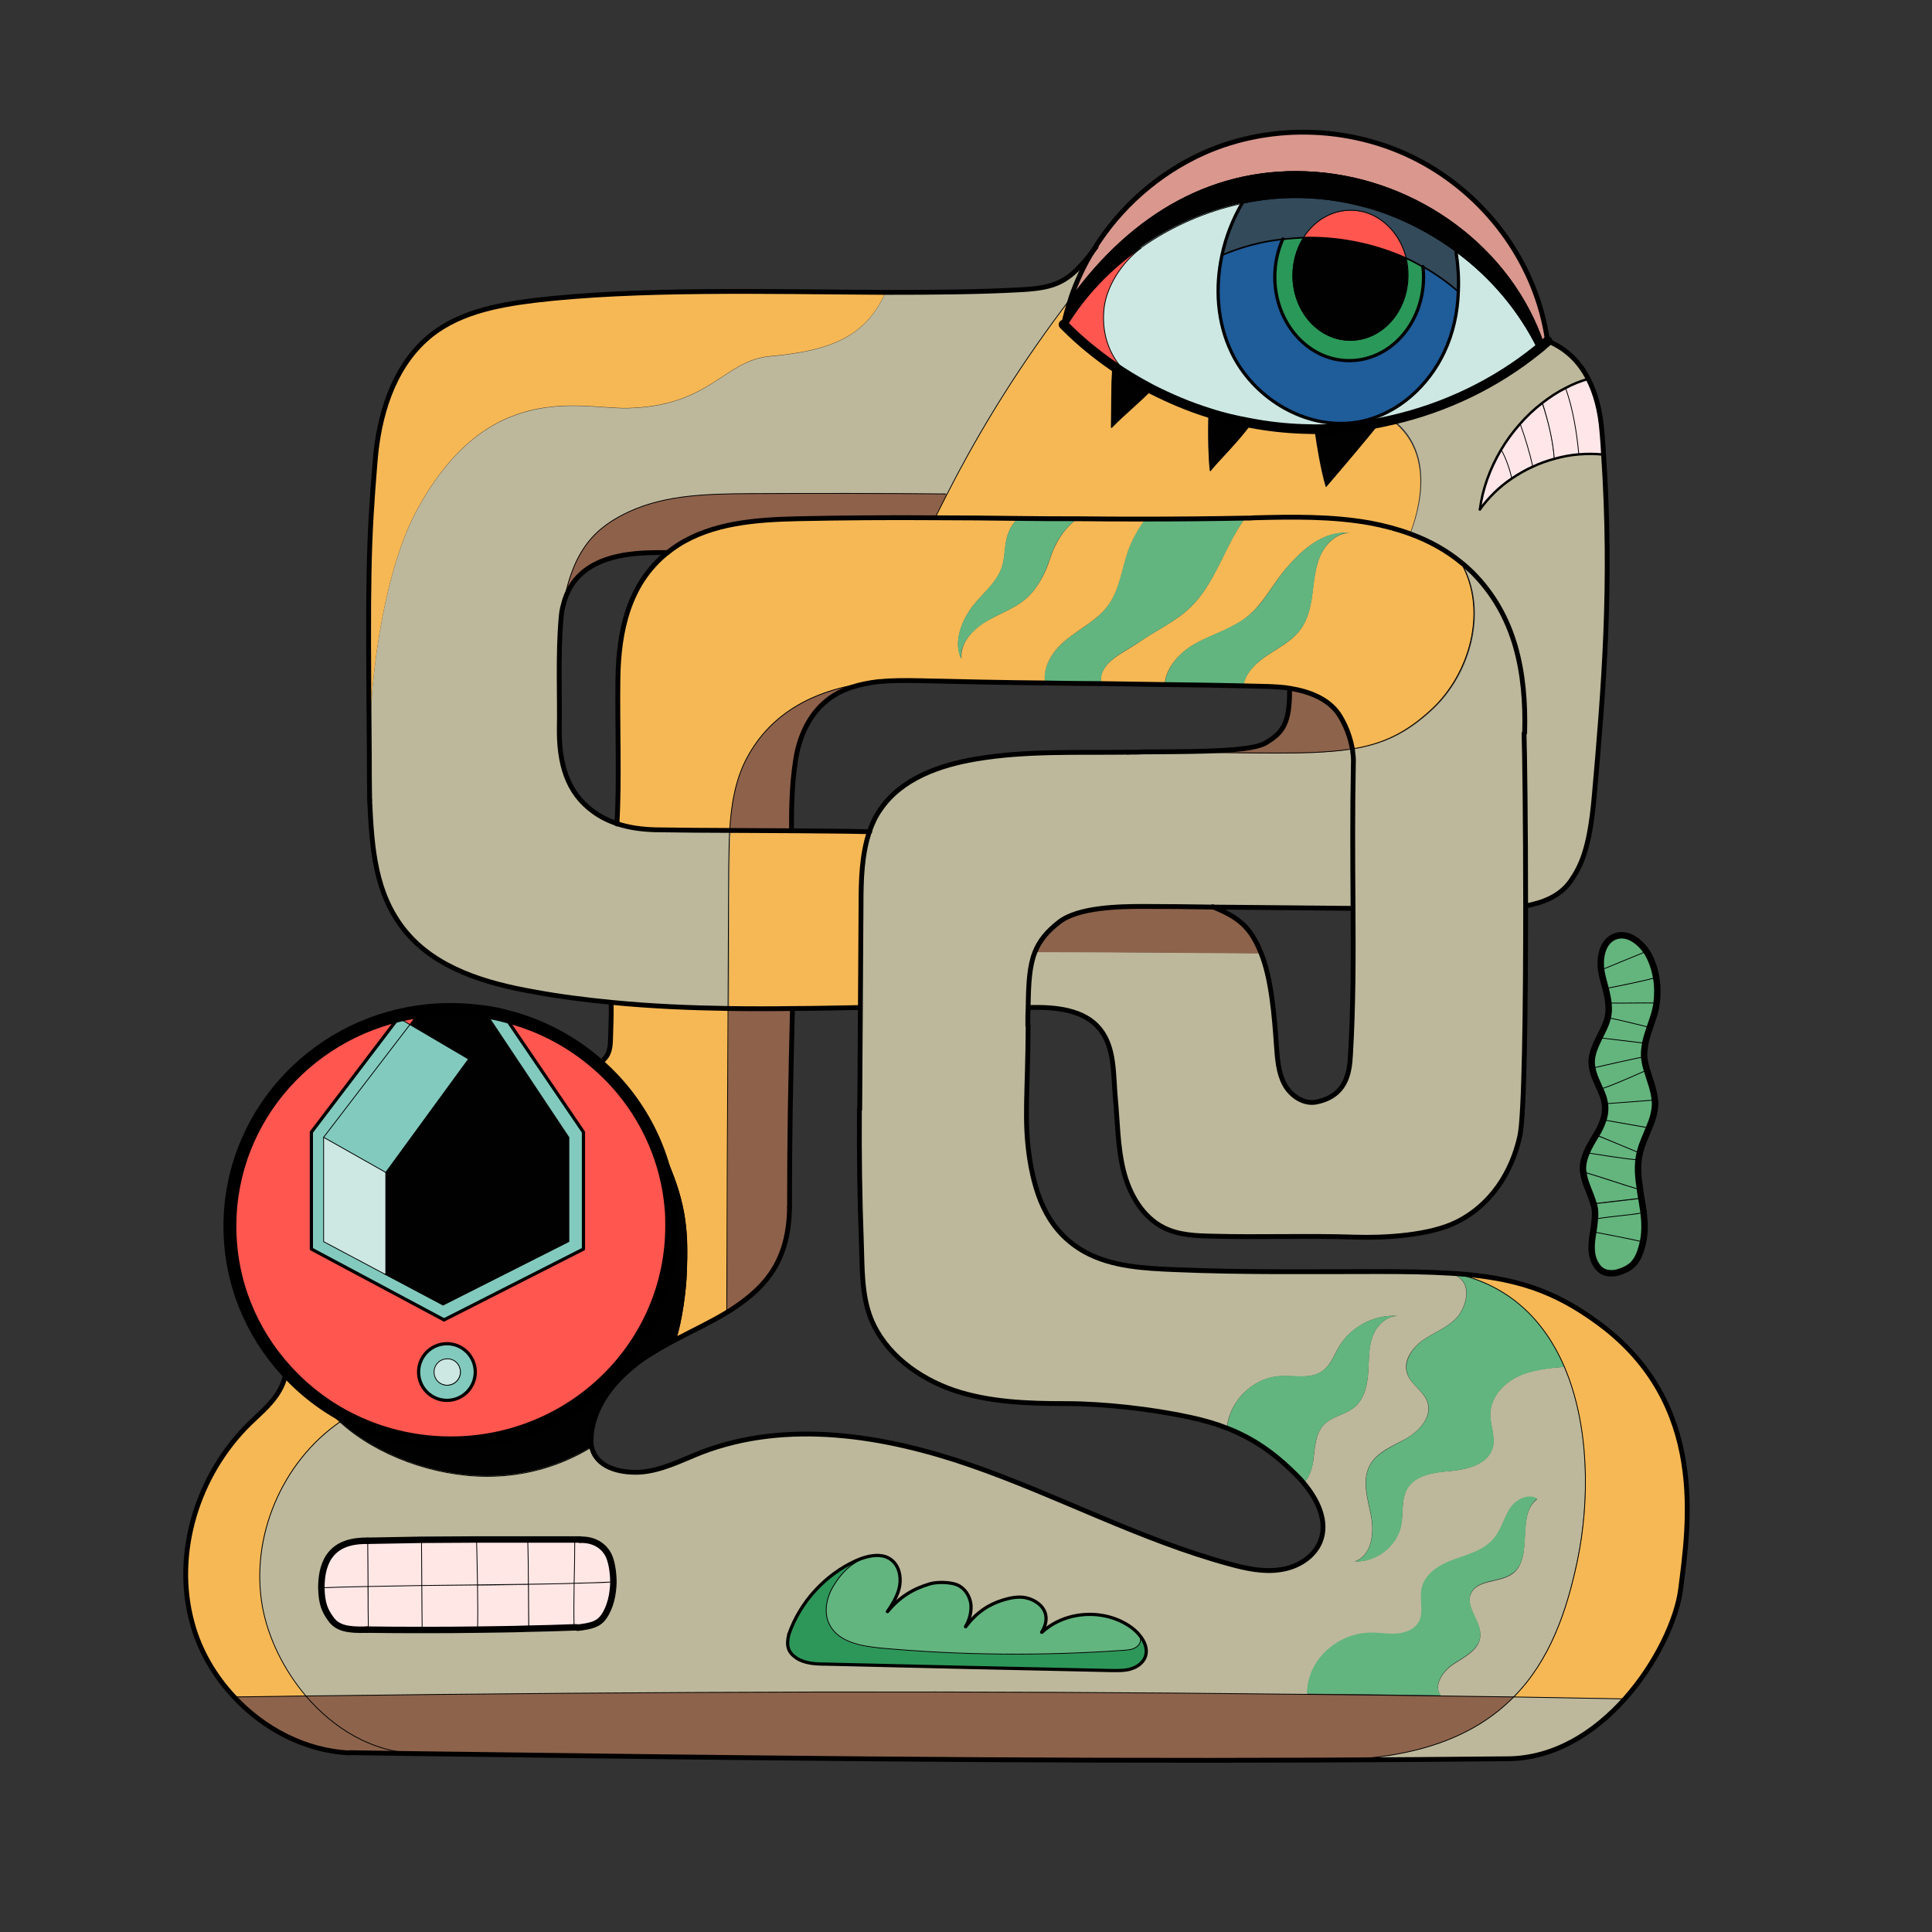 <?xml version="1.0" encoding="utf-8"?>
<!-- Generator: Adobe Illustrator 22.0.1, SVG Export Plug-In . SVG Version: 6.00 Build 0)  -->
<svg version="1.1" xmlns="http://www.w3.org/2000/svg" xmlns:xlink="http://www.w3.org/1999/xlink" x="0px" y="0px" viewBox="0 0 600 600" style="enable-background:new 0 0 600 600;" xml:space="preserve">

<rect x="0" y="0" width="600" height="600" fill="#333333" stroke="none"/>

<g id="Layer_5">
</g>
<g id="Layer_2">
	<g id="XMLID_1_">
		<g>
			<path d="M496.7,411.1c33.6,24.9,27.8,62.1,25.2,82.7c-1.1,9-7.3,22.7-17.3,33.8c-11.7-0.2-23.1-0.4-34.5-0.6
				c11.3-11.4,16.5-26.7,19.8-42.4c3.8-18.3,3.8-41.8-4.1-60.2c-6.1-14.1-16.8-25.2-33.9-28.9C470.5,396.8,482.7,400.8,496.7,411.1z
				" style="fill:#F6B855;"/>
			<path d="M514.5,303.6c0.5,2.6,0.5,5.3,0.2,7.9l-0.3,0c-4.7-0.1-10,0.1-14.6,0l0,0c-0.2-1.5-0.5-3-0.9-4.5
				c3.6-0.7,11.1-2.2,15.6-3.4L514.5,303.6z" style="fill:#63B57D;"/>
			<path d="M514.3,311.5l0.3,0c-0.1,0.8-0.2,1.5-0.4,2.3c-0.4,1.8-1.1,3.6-1.7,5.4l-0.2-0.1c0,0-9.8-2.5-12.9-3l-0.2,0
				c0.1-0.4,0.2-0.8,0.2-1.2c0.2-1.1,0.1-2.2,0-3.4l0,0C504.3,311.5,509.6,311.4,514.3,311.5z" style="fill:#63B57D;"/>
			<path d="M514.5,303.6l-0.2,0c-4.5,1.2-12,2.7-15.6,3.4c-0.4-1.6-0.9-3.2-1.2-4.8c-0.1-0.4-0.1-0.8-0.2-1.2l0.5-0.1
				c4.2-1.7,9.2-3.8,13.4-5.5l0.1-0.1c0.6,0.8,1,1.6,1.4,2.5C513.5,299.8,514.1,301.7,514.5,303.6z" style="fill:#63B57D;"/>
			<path d="M514.1,341.6c0.1,0.5,0.1,1.1,0.1,1.6c-0.1,2.5-0.8,4.8-1.8,7.1l-0.2-0.1l-14.2-2.5l-0.1,0
				c0.4-1.1,0.6-2.3,0.6-3.5c0-0.5,0-1-0.1-1.5l0.1,0L514.1,341.6L514.1,341.6z" style="fill:#63B57D;"/>
			<path d="M514.1,341.6L514.1,341.6l-15.7,1.2l-0.1,0c-0.2-1.6-0.8-3.1-1.5-4.6l0,0c1.5,0,14.6-5.9,14.6-5.9l0.1,0
				C512.5,335.4,513.8,338.4,514.1,341.6z" style="fill:#63B57D;"/>
			<path d="M512.4,319.1l0.2,0.1c-0.5,1.6-1.1,3.2-1.4,4.8l-0.2,0l-14.2-1.7l-0.1-0.1c1-2,2.1-4,2.6-6.2l0.2,0
				C502.6,316.6,512.4,319.1,512.4,319.1z" style="fill:#63B57D;"/>
			<path d="M512.4,350.4c-1,2.6-2.3,5.1-2.9,7.8c-4.4-1.8-9.3-3.9-13.7-5.7l-0.1-0.1c0.9-1.5,1.7-3.1,2.2-4.7l0.1,0
				l14.2,2.5L512.4,350.4z" style="fill:#63B57D;"/>
			<path d="M511.6,332.3l-0.1,0c0,0-13.2,5.8-14.6,5.9l0,0c-0.9-2.1-2-4.2-2.4-6.5l0.2,0c0,0,14.7-3.4,16.2-3.5
				C511,329.6,511.2,330.9,511.6,332.3z" style="fill:#63B57D;"/>
			<path d="M511.4,295.5l-0.1,0.1c-4.2,1.7-9.2,3.8-13.4,5.5l-0.5,0.1c-0.4-4,0.6-8.5,4.2-10
				C505.2,289.6,509,292.1,511.4,295.5z" style="fill:#63B57D;"/>
			<path d="M511,324l0.2,0c-0.2,1.2-0.4,2.3-0.4,3.5c0,0.2,0,0.5,0,0.7c-1.5,0.1-16.2,3.5-16.2,3.5l-0.2,0
				c-0.1-0.6-0.2-1.2-0.2-1.8c0-2.7,1.2-5.2,2.4-7.7l0.1,0.1L511,324z" style="fill:#63B57D;"/>
			<path d="M510.5,376.6c0.4,3.1,0.5,6.2-0.1,9.2l-0.1,0c-3.4-0.9-15.2-3.1-15.2-3.1l-0.3-0.1c0.2-1.3,0.4-2.6,0.5-4
				l0.1,0C500.3,377.7,505.4,377.5,510.5,376.6L510.5,376.6z" style="fill:#63B57D;"/>
			<path d="M510.5,376.6L510.5,376.6c-5.1,0.9-10.1,1.2-15.1,2.1l-0.1,0c0.1-1,0.1-2,0-3c-0.1-0.6-0.2-1.2-0.4-1.7
				l0.1,0c4.2-0.5,10.5-1.2,14.7-1.7l0.2,0c0,0.2,0.1,0.4,0.1,0.6C510.1,374,510.3,375.3,510.5,376.6z" style="fill:#63B57D;"/>
			<path d="M510.2,385.7l0.1,0c-0.1,0.5-0.2,0.9-0.3,1.3c-1.3,4.7-3.2,6.9-8.2,8.2c-3.8,0.6-5.5-1-6.7-3.4
				c-1.2-2.5-1-5.4-0.6-8.1c0.1-0.4,0.1-0.8,0.2-1.2l0.3,0.1C495,382.6,506.8,384.8,510.2,385.7z" style="fill:#63B57D;"/>
			<path d="M509.8,372.1l-0.2,0c-4.2,0.5-10.5,1.2-14.7,1.7l-0.1,0c-0.9-3.3-2.8-6.5-3.2-9.9l0.1,0
				c6,1.7,11.7,3.8,17.6,5.5C509.5,370.3,509.7,371.2,509.8,372.1z" style="fill:#63B57D;"/>
			<path d="M509.4,358.2c-0.2,0.7-0.3,1.4-0.4,2.1l-0.2,0c-2.4-0.1-13.6-1.8-16.2-2.2l0,0c0.8-1.9,1.9-3.7,3-5.5
				l0.1,0.1C500.1,354.3,505.1,356.4,509.4,358.2z" style="fill:#63B57D;"/>
			<path d="M508.9,360.2l0.2,0c-0.4,3-0.1,6.1,0.4,9.2c-6-1.7-11.7-3.8-17.6-5.5l-0.1,0c-0.1-0.4-0.1-0.9-0.1-1.3
				c0-1.6,0.5-3.2,1.1-4.7l0,0C495.3,358.4,506.5,360.2,508.9,360.2z" style="fill:#63B57D;"/>
			<path d="M477.5,108.6c0.7-0.5,1.4-1.1,2-1.7c0.4-0.3,0.8-0.6,1.1-1c5.5,2.3,9.7,6.2,12.5,11.7
				c-2.4,0.7-4.8,1.6-7.1,2.8c-2.5,1.3-5,2.9-7.3,4.7c-2.5,1.9-4.8,4.1-6.9,6.5c-2.2,2.5-4.2,5.3-5.9,8.1
				c-3.4,5.7-5.7,12.1-6.5,18.4c2.7-3.7,6-7,9.9-9.6c2.1-1.4,4.3-2.7,6.6-3.7c2.1-1,4.4-1.8,6.6-2.4c2.5-0.7,5.1-1.2,7.7-1.4
				c2.6-0.2,5.2-0.2,7.7,0.1c2.7,40.1,0.1,72.1-2.9,106.1c-1.4,16-4,21.5-7.3,26.3c-3.4,4.9-9,6.8-13.8,7.7H474
				c0-25.1-0.3-48.4-0.5-53.6c0.5-19-2.9-36.5-16.3-49.9c-1.1-1.1-2.2-2.1-3.4-3c-4.7-3.8-10.1-6.7-15.8-8.9l0.1-0.2
				c4.8-12.8,5.4-26.9-5.4-35.2l0-0.1C448.9,126.6,464.5,119.2,477.5,108.6z" style="fill:#BDB89B;"/>
			<path d="M497.5,134.1c0.2,2.4,0.4,4.8,0.5,7.1c-2.5-0.3-5.1-0.3-7.7-0.1l0-0.2c-0.6-6.5-1.8-14-4-20.2l-0.1-0.3
				c2.3-1.2,4.6-2.2,7.1-2.8C495.5,122,497,127.5,497.5,134.1z" style="fill:#FFE6E8;"/>
			<path d="M490.4,140.9l0,0.2c-2.6,0.2-5.1,0.7-7.7,1.4l0-0.1c-0.5-6.1-1.9-11.6-3.6-17l-0.1-0.2
				c2.3-1.8,4.7-3.4,7.3-4.7l0.1,0.3C488.5,126.9,489.8,134.4,490.4,140.9z" style="fill:#FFE6E8;"/>
			<path d="M99.8,493.1c0.1,4.8,1,7.1,3.1,9.9c2,2.6,5,3.3,11,3.1c0.1,0,0.3,0,0.4,0c5.8,0.1,11.3,0.1,16.7,0.1
				c5.8,0,11.6,0,17.2-0.1c5.3-0.1,10.6-0.1,15.9-0.3c4.6-0.1,9.2-0.2,14-0.4c0.4,0,0.7,0,1.1,0c4.1-0.5,6.4-1,8.1-3.4
				c2.1-3,2.9-7,3-10.6c0-3.7-0.7-7-1.6-8.7c-2.8-5.2-8.7-4.6-8.7-4.6c-0.6,0-1.1,0-1.7,0c-4.6,0-9.5,0-14.5,0c-5.1,0-10.5,0-15.9,0
				c-5.6,0-11.3,0-17.2,0.1c-5.5,0-11.1,0.1-16.6,0.3c-7.3-0.1-10.4,2.5-12.2,5.2C100.3,486.5,99.8,489.9,99.8,493.1
				C99.8,493.1,99.8,493.1,99.8,493.1z M270.1,258.3c0.8-2.4,1.9-4.8,3.4-6.9c6.5-9.6,18.4-13.8,29.8-15.7
				c15.5-2.6,31.4-1.9,47.1-2.1c1.7,0,3.4,0,5.1-0.1c0.7,0,1.4,0,2.1,0c17.7,0,37.1,0.7,50,0.2c4.5-0.2,8.5-0.5,12.2-1.1
				c0.2,1.6,0.4,3.1,0.3,4.6c-0.3,15.2-0.2,30.1-0.1,44.8h-0.3c-14-0.1-28.3-0.3-43.2-0.4c-6.9-0.1-14-0.1-21.3-0.2
				c-7.6,0-20.3,0.1-26.3,4.8c-3.9,3-6.2,5.9-7.6,9.4c-1.7,4.3-2,9.6-2.1,17.2c0,1.7,0,3.6-0.1,5.6c0,21.3-1.4,29.3,0.5,41.6
				c1.9,12.3,6.2,22.6,17.1,28.7c8.4,4.7,18.4,5.2,28,5.5c21,0.9,42,0.6,63.1,0.6c8.4,0,15.6,0.1,22.1,0.5l0,0.1
				c8.6,1.9,5.2,11.1,2.3,14c-2.9,3-6.9,4.4-10.3,6.8c-3.4,2.4-6.3,6.5-4.9,10.4c1.2,3.5,5.2,5.4,6.3,8.9c1.5,4.5-2.6,9-6.7,11.3
				c-4.1,2.3-9.1,4.1-11.3,8.4c-2.5,4.8-0.5,10.5,0.5,15.8c1,5.3,0.1,12.2-5.1,13.9c6.6,0.3,13.1-4.7,14.4-11.2
				c0.8-3.8,0-8.1,1.9-11.4c2.6-4.4,8.6-5.1,13.8-5.5c5.1-0.5,11.2-2.1,12.7-7.1c1-3.5-0.8-7.1-0.7-10.7c0.1-4.9,3.9-9.2,8.3-11.4
				c4.4-2.2,9.4-2.7,14.4-3.1l0.2-0.1c8,18.4,7.9,41.9,4.1,60.2c-3.3,15.7-8.5,31-19.8,42.4c-7.6-0.1-15.1-0.2-22.5-0.3v0
				c-2.5-3.2,0.6-7.7,4-9.9c3.4-2.2,7.7-4.3,8.2-8.3c0.6-4.7-4.8-9.2-2.9-13.5c1.9-4.5,8.9-3.3,12.9-6.2c6.8-5,0.9-18.1,7.7-23.2
				c-2.8-1.9-6.8,0.3-8.6,3.2c-1.8,2.9-2.6,6.4-4.7,9c-3,3.7-7.9,5-12.3,6.6c-4.4,1.6-9.2,4.4-10.2,9c-0.7,3.5,0.9,7.4-0.9,10.5
				c-1.3,2.3-4.1,3.4-6.8,3.6c-2.7,0.2-5.3-0.3-8-0.3c-10.5,0-19.9,8.5-19.9,19v0.1c-105-1.2-199.6-0.9-311,0.5
				c-6.9-8-11.8-17.9-13.5-27.7c-3.9-21.6,6.1-45.1,24.2-57.5c11.3,10.3,29.2,16.8,45.6,16.8c11.9,0,23-3.3,32.4-9.1l0.1,0
				c1.3,6.3,8.3,8.3,14.9,8c6.7-0.4,12.8-3.6,19.1-6.1c26.7-10.3,56.9-5.4,84,4c27,9.4,52.5,23.1,80.1,30.6
				c5.1,1.4,10.5,2.6,15.7,1.8c5.3-0.7,10.5-3.8,12.5-8.7c2.5-6.2-0.7-13-5.2-18.3l0,0c1.6-1.7,2.5-4.2,2.9-6.6
				c0.6-4,0.5-8.4,3.2-11.4c2.6-2.8,6.9-3.2,9.8-5.7c2.9-2.5,3.8-6.6,4.1-10.5s0-7.8,1.4-11.4c1.2-3.4,4.4-6.4,7.9-6.3
				c0.2,0,0.5,0,0.7,0.1c-0.2,0-0.5-0.1-0.7-0.1c-7.2-0.6-14.5,3.2-18.3,9.4c-1.6,2.7-2.7,5.9-5.2,7.7c-3.7,2.6-8.7,1.3-13.3,1.6
				c-8.4,0.5-15.8,7.9-16.4,16.3c-3.6-1.4-7.4-2.5-11.7-3.4c-11.5-2.5-26.6-4.2-38.3-4.2c-11.7,0-23.6-0.4-34.7-4.1
				c-11.1-3.8-21.4-11.4-25.8-22.2c-3-7.5-2.7-15.9-3-24c-0.5-13.3-0.7-26.9-0.6-41.1c0.1-10.5,0.1-21,0.2-31.5
				c0.1-10.7,0.1-21.3,0.2-32C267.5,273.4,267.6,265.4,270.1,258.3z M355.7,514.5c0.8-2.4-0.2-4.8-1.9-6.8c-0.5-0.7-1.2-1.2-1.8-1.8
				c-8.1-6.4-20.8-6-28.4,1c1.4-2.1,1.9-4.6,0.8-6.7c-1.1-2.2-3.4-3.6-5.7-4s-4.8,0-7.1,0.7c-4.5,1.4-8.3,3.8-11.6,8.3
				c1.2-2.2,1.9-4.7,1.6-7.1c-0.3-2.5-1.9-4.8-4.2-5.8c-2.2-0.9-6.3-1.1-8.6-0.3c-5.3,1.6-9.2,4-13.1,8.6c1.5-2.5,3.1-5,3.7-7.9
				c0.5-2.9-0.1-6.2-2.5-8c-2.2-1.8-5.3-1.7-8.1-0.9c-1,0.3-2,0.7-3,1.1c-9.6,4.4-17.3,12.8-20.8,22.8c-0.9,3.6-0.3,5.6,2.3,7.4
				c2.6,1.7,5.9,1.9,9,1.9c29.6,0.7,59.2,1.4,88.8,2c2.1,0,4.2,0.1,6.1-0.5C353.1,517.8,355,516.5,355.7,514.5z" style="fill:#BDB89B;"/>
			<path d="M485.8,424.4l-0.2,0.1c-4.9,0.5-9.9,1-14.4,3.1c-4.4,2.2-8.2,6.4-8.3,11.4c-0.1,3.6,1.7,7.3,0.7,10.7
				c-1.4,4.9-7.5,6.6-12.7,7.1c-5.1,0.5-11.1,1.1-13.8,5.5c-2,3.3-1.2,7.6-1.9,11.4c-1.3,6.5-7.8,11.6-14.4,11.2
				c5.1-1.6,6.1-8.6,5.1-13.9c-1-5.3-3-11.1-0.5-15.8c2.2-4.2,7.2-6,11.3-8.4c4.1-2.4,8.2-6.8,6.7-11.3c-1.1-3.5-5.2-5.4-6.3-8.9
				c-1.3-3.9,1.6-8.1,4.9-10.4c3.4-2.4,7.4-3.8,10.3-6.8c2.9-2.9,6.3-12.2-2.3-14l0-0.1c0.6,0,1.2,0.1,1.8,0.1
				C469,399.1,479.7,410.3,485.8,424.4z" style="fill:#62B57F;"/>
			<path d="M482.6,142.4l0,0.1c-2.3,0.6-4.5,1.4-6.6,2.4l-0.1-0.1c-0.9-4.1-2.4-9-3.8-12.9l-0.2-0.1
				c2.1-2.4,4.4-4.6,6.9-6.5l0.1,0.2C480.8,130.8,482.1,136.3,482.6,142.4z" style="fill:#FFE6E8;"/>
			<path d="M339.6,77.6c8.1-13.2,20.2-23.8,34.2-30.1c21.5-9.6,47.5-8.4,68.1,3c20.6,11.4,35.4,32,38.7,55.4
				c-0.4,0.3-0.8,0.7-1.1,1c-10.1-30.1-39.2-51.1-70.8-53.5c-31.6-2.4-57.3,13.1-76.1,39C334.4,87.2,336.8,82.2,339.6,77.6z" style="fill:#D9978D;"/>
			<path d="M332.6,92.5C332.6,92.5,332.6,92.4,332.6,92.5c18.8-26,44.6-41.5,76.1-39.1c31.6,2.4,60.7,23.4,70.8,53.5
				c-0.7,0.6-1.4,1.2-2,1.7c-5.8-12-14.6-22.3-25.3-30.2c-8.4-6.3-17.9-11-28-13.8c-5.8-1.6-11.7-2.6-17.7-2.9
				c-7-0.4-14,0.3-20.9,1.7c-11.2,2.4-21.9,7.1-31.3,13.7c-9.3,6.5-17.3,14.8-23.3,24.5l-0.1,0.1c-0.2-0.2-0.5-0.5-0.7-0.7
				C330.9,98,331.7,95.2,332.6,92.5z" style="fill:#010101;"/>
			<path d="M476,144.8l0.1,0.1c-2.3,1.1-4.5,2.3-6.6,3.7c-0.6-2.8-1.8-6.2-3.1-8.6l-0.2-0.1c1.7-2.9,3.7-5.6,5.9-8.1
				l0.2,0.1C473.6,135.8,475.1,140.7,476,144.8z" style="fill:#FFE6E8;"/>
			<path d="M468.8,468.6c1.8-2.9,5.8-5,8.6-3.2c-6.7,5.1-0.8,18.2-7.7,23.2c-4,2.9-10.9,1.7-12.9,6.2
				c-1.8,4.4,3.5,8.8,2.9,13.5c-0.5,4-4.8,6.1-8.2,8.3c-3.4,2.2-6.6,6.8-4,9.9v0c-14.1-0.2-27.9-0.4-41.6-0.5V526
				c0-10.5,9.4-18.9,19.9-19c2.7,0,5.3,0.5,8,0.3c2.7-0.2,5.5-1.3,6.8-3.6c1.7-3.1,0.1-7.1,0.9-10.5c1-4.6,5.7-7.4,10.2-9
				c4.5-1.6,9.4-2.9,12.3-6.6C466.2,475,467,471.5,468.8,468.6z" style="fill:#62B57F;"/>
			<path d="M470.1,527c11.3,0.2,22.8,0.4,34.5,0.6c-9.2,10.4-21.7,18.5-36.4,18.6c-19.2,0.2-38.1,0.3-56.8,0.4v0
				C440.4,546.6,458.5,538.8,470.1,527z" style="fill:#BDB89B;"/>
			<path d="M474,281.3c0,31.1-0.4,65-1.8,71.4c-2.6,11.4-9.1,21.6-19.6,26.7c-8.5,4.1-22.3,5-31.7,4.7
				c-14.7-0.4-29.4,0.2-44.1-0.3c-5.2-0.1-10.5-0.3-15.1-2.6c-6.7-3.3-10.8-10.5-12.6-17.8c-1.8-7.3-1.7-14.9-2.5-22.3
				s-0.2-15.9-4.9-21.7c-4.8-5.8-13.5-6.9-22-6.6h-0.2c0.1-7.6,0.4-12.9,2.1-17.2c22,0,51.7,0.3,70.1,0.4c3.4,8.1,4.2,20.1,4.8,28.8
				c0.3,4.1,0.5,8.4,2.5,12c1.9,3.6,6,6.3,10.1,5.5c8.8-2,10.1-8.7,10.4-14.5c0.8-15.3,0.8-30.5,0.8-45.7
				c-0.1-14.7-0.3-29.6,0.1-44.8c0-1.5-0.1-3.1-0.3-4.6c9.4-1.5,16.8-4.8,25-12.5c11.5-10.8,17.4-30.4,8.9-45.4l0.1-0.1
				c1.2,0.9,2.3,2,3.4,3c13.4,13.4,16.8,30.9,16.3,49.9C473.7,232.9,474,256.2,474,281.3z" style="fill:#BDB89B;"/>
			<path d="M466.4,140c1.3,2.4,2.5,5.8,3.1,8.6c-3.8,2.6-7.2,5.9-9.9,9.6c0.8-6.3,3.1-12.6,6.5-18.4L466.4,140z" style="fill:#FFE6E8;"/>
			<path d="M453.7,174.8c8.5,14.9,2.6,34.6-8.9,45.4c-8.2,7.7-15.7,11-25,12.5c-0.6-3.8-2-7.5-4.1-10.6
				c-3.2-4.9-9.1-7.2-15.1-8.2c-2.2-0.3-4.4-0.5-6.5-0.6c-2.7-0.1-5.3-0.1-8-0.2V213c0.5-3.5,3.3-6.5,6.2-8.6c4-2.9,8.8-5,11.7-9.1
				c2.3-3.2,3.1-7.3,3.6-11.3c0.5-4,0.9-8,2.5-11.6c1.7-3.6,5-6.8,9-6.9c-8.4-0.6-14.6,5.2-19.5,10.8c-4.2,4.8-7.1,10.9-12,15
				c-4.9,4.1-11.4,5.7-16.9,8.9c-4.6,2.7-8.8,7.4-9,12.5v0.1c-6.6-0.1-13.2-0.2-19.8-0.3v-0.2c-0.8-6.6,6.9-9.4,11.6-12.7
				c5.4-3.8,11.6-6.5,16.3-11.1c5.5-5.4,8.5-12.7,12-19.5c1.4-2.8,3-5.5,4.8-8c0.9,0,1.9,0,2.8-0.1c11.9-0.3,24-0.5,35.8,1.6
				c4.3,0.8,8.5,1.9,12.6,3.4C443.6,168,449.1,170.9,453.7,174.8L453.7,174.8z" style="fill:#F6B855;"/>
			<path d="M452.2,78.3c0.6,4,0.9,8.2,0.7,12.2h-0.1c-3.4-3-7.1-5.6-11-7.8v0c-1.7-1-3.4-1.8-5.2-2.7
				c-1.7-6.9-6.6-12.4-12.8-14.2l0.4-1.5C434.3,67.3,443.8,72.1,452.2,78.3z" style="fill:#334A5A;"/>
			<path d="M428.5,131.2c-3.1,0.6-6.3,1.1-9.4,1.4l-0.1-1.1c1.4-0.1,2.8-0.3,4.2-0.6c11.2-2.5,20.5-11,25.4-21.4
				c2.8-5.9,4.2-12.4,4.4-18.9c0.2-4.1-0.1-8.2-0.7-12.2c10.7,7.9,19.5,18.3,25.3,30.2c-13.1,10.6-28.6,18.1-45,21.8
				C431.2,130.7,429.8,131,428.5,131.2z" style="fill:#CDE8E3;"/>
			<path d="M452.9,90.6L452.9,90.6c-0.2,6.5-1.6,13-4.4,18.9c-4.9,10.4-14.2,18.9-25.4,21.4c-1.4,0.3-2.8,0.5-4.2,0.6
				c-14.8,1.2-29.9-8.3-36.4-21.9c-4.5-9.4-5.2-20.1-3-30.3c6-2.6,12.4-4.2,18.9-5c-1.6,3.5-2.5,7.5-2.5,11.8
				c0,14.3,10.3,26,23.1,26c12.8,0,23.1-11.6,23.1-26c0-1.1-0.1-2.2-0.2-3.2C445.8,85,449.5,87.6,452.9,90.6z" style="fill:#1E5C9A;"/>
			<path d="M411.4,546.6L411.4,546.6c-95.3,0.4-185.2-0.7-282.7-2v-0.1c-12.9-0.4-24.9-7.6-33.7-17.8
				c111.4-1.4,206-1.7,311-0.5c13.7,0.1,27.5,0.3,41.6,0.5c7.4,0.1,14.9,0.2,22.5,0.3C458.5,538.8,440.4,546.6,411.4,546.6z" style="fill:#8D634B;"/>
			<path d="M441.9,82.8c0.1,1.1,0.2,2.1,0.2,3.2c0,14.3-10.3,26-23.1,26c-12.8,0-23.1-11.6-23.1-26
				c0-4.2,0.9-8.3,2.5-11.8c2.1-0.2,4.3-0.4,6.4-0.5c-2.1,3.3-3.3,7.4-3.3,11.7c0,11.2,8,20.2,17.9,20.2c9.9,0,17.9-9,17.9-20.2
				c0-1.9-0.2-3.7-0.6-5.4C438.4,81,440.2,81.8,441.9,82.8L441.9,82.8z" style="fill:#2A9859;"/>
			<path d="M334.6,161.1c-6.2,0-12.4-0.1-18.6-0.1c-8.6-0.1-17.1-0.1-25.7-0.2c1.2-2.5,2.4-4.9,3.7-7.3
				c11.2-21.8,23.4-41.2,38.5-61c-0.9,2.7-1.7,5.5-2.3,8.3c0.2,0.2,0.5,0.5,0.7,0.7c4.5,4.5,9.4,8.5,14.6,12.1l-0.1,0.1
				c-0.4,7-0.3,11.8-0.4,19.1c4.1-4.2,8.4-7.6,12.5-11.8l0.1-0.1c5.7,2.9,11.6,5.4,17.7,7.3l0,0.1c-0.3,7,0,14.8,0.4,18
				c2.3-3,8.5-8.9,12.6-14.6l0-0.2c5.3,1,10.6,1.6,16,1.8c1.3,0,2.6,0.1,3.9,0.1v0.1c0.8,5.5,1.9,12.3,3.5,17.8
				c6.1-7.1,11.8-13.9,16.6-19.8c1.4-0.3,2.7-0.6,4.1-0.9l0,0.1c10.8,8.3,10.2,22.4,5.4,35.2l-0.1,0.2c-4.1-1.5-8.3-2.6-12.6-3.4
				c-11.8-2.1-23.8-1.9-35.8-1.6c-0.9,0-1.9,0-2.8,0.1c-10.3,0.2-20.6,0.3-31,0.3C348.7,161.2,341.7,161.2,334.6,161.1z" style="fill:#F6B855;"/>
			<path d="M436.6,80.2c0.4,1.7,0.6,3.5,0.6,5.4c0,11.2-8,20.2-17.9,20.2c-9.9,0-17.9-9-17.9-20.2
				c0-4.4,1.2-8.4,3.3-11.7C415.7,73.5,426.7,75.7,436.6,80.2z" style="fill:#010101;"/>
			<path d="M434.2,408.7c-3.5-0.1-6.7,2.9-7.9,6.3c-1.3,3.6-1.1,7.6-1.4,11.4s-1.2,8-4.1,10.5c-2.9,2.5-7.2,2.9-9.8,5.7
				c-2.7,2.9-2.7,7.4-3.2,11.4c-0.3,2.3-1.3,4.9-2.9,6.6l0,0c-0.7-0.9-1.5-1.7-2.3-2.5c-6.9-6.9-13.5-11.4-21.5-14.5
				c0.6-8.4,8-15.8,16.4-16.3c4.5-0.3,9.6,1.1,13.3-1.6c2.5-1.8,3.6-5,5.2-7.7C419.6,411.9,427,408.1,434.2,408.7z" style="fill:#62B57F;"/>
			<path d="M423.8,66c6.2,1.8,11.1,7.2,12.8,14.2c-9.9-4.5-20.9-6.7-31.8-6.3c3.2-5.1,8.5-8.5,14.6-8.5
				C420.9,65.3,422.4,65.6,423.8,66z" style="fill:#FF564F;"/>
			<path d="M398.4,74.3c-6.5,0.8-12.9,2.4-18.9,5c1.2-5.6,3.3-11,6.2-16c6.8-1.5,13.9-2.1,20.9-1.7
				c6,0.3,12,1.3,17.7,2.9l-0.4,1.5c-1.4-0.4-2.9-0.6-4.5-0.6c-6,0-11.3,3.3-14.6,8.5C402.6,73.8,400.5,74,398.4,74.3z" style="fill:#334A5A;"/>
			<path d="M428.5,131.2c-4.8,5.9-10.5,12.7-16.6,19.8c-1.6-5.5-2.8-12.3-3.5-17.8v-0.1c3.6,0,7.1-0.2,10.7-0.6
				C422.2,132.3,425.3,131.8,428.5,131.2z" style="fill:#010101;"/>
			<path d="M379.5,79.3c-2.2,10.2-1.5,21,3,30.3c6.5,13.6,21.6,23.1,36.4,21.9l0.1,1.1c-3.5,0.4-7.1,0.6-10.7,0.6
				c-1.3,0-2.6,0-3.9-0.1c-5.4-0.2-10.7-0.8-16-1.8c-4.4-0.8-8.7-1.9-13-3.2c-6.1-1.9-12-4.3-17.7-7.3c-2.4-1.2-4.6-2.5-6.9-3.9
				l0-0.1c-6.4-5.5-8.8-12.9-8.2-20.3c0.6-7.4,5.7-15.1,11.6-19.6l0-0.1c9.4-6.6,20.1-11.3,31.3-13.7
				C382.8,68.2,380.7,73.7,379.5,79.3z" style="fill:#CDE8E3;"/>
			<path d="M399.7,176.2c4.9-5.6,11.1-11.4,19.5-10.8c-4,0.1-7.4,3.3-9,6.9c-1.7,3.6-2,7.7-2.5,11.6
				c-0.5,3.9-1.3,8-3.6,11.3c-2.9,4.1-7.7,6.2-11.7,9.1c-3,2.2-5.7,5.2-6.2,8.6v0.2c-8.2-0.2-16.3-0.3-24.4-0.4v-0.1
				c0.2-5.1,4.4-9.8,9-12.5c5.5-3.2,12-4.9,16.9-8.9C392.7,187.1,395.5,181,399.7,176.2z" style="fill:#62B57F;"/>
			<path d="M415.7,222.1c2,3.1,3.4,6.8,4.1,10.6c-3.7,0.6-7.7,0.9-12.2,1.1c-12.9,0.5-32.3-0.2-50-0.2
				c16.7-0.1,31.3-0.2,35.6-2.8c5.2-3.1,7.5-5.9,7.4-16.8l0-0.1C406.6,214.9,412.5,217.2,415.7,222.1z" style="fill:#8D634B;"/>
			<path d="M388.5,131.4l0,0.2c-4.1,5.7-10.2,11.6-12.6,14.6c-0.4-3.2-0.7-11-0.4-18l0-0.1
				C379.8,129.5,384.1,130.6,388.5,131.4z" style="fill:#010101;"/>
			<path d="M376.5,281.8c8.1,3.2,11.7,6.2,15,14.3c-18.5-0.1-48.1-0.4-70.1-0.4c1.4-3.5,3.7-6.4,7.6-9.4
				c6-4.6,18.7-4.8,26.3-4.8C362.5,281.6,369.6,281.6,376.5,281.8L376.5,281.8z" style="fill:#8D634B;"/>
			<path d="M386.7,160.9c-1.8,2.5-3.4,5.3-4.8,8c-3.5,6.8-6.5,14.1-12,19.5c-4.7,4.6-10.9,7.4-16.3,11.1
				c-4.8,3.3-12.4,6.1-11.6,12.7v0.2c-5.8-0.1-11.6-0.1-17.5-0.2v0c-1-5,2.5-10.1,6.5-13.4c4.4-3.6,9.8-6.2,13.1-10.8
				c3.5-4.9,4.1-11.1,6.1-16.8c1.3-3.6,3.1-7,5.5-10C366.1,161.2,376.4,161.1,386.7,160.9z" style="fill:#62B57F;"/>
			<path d="M357.8,120.8l-0.1,0.1c-4.1,4.2-8.4,7.6-12.5,11.8c0-7.3-0.1-12.2,0.4-19.1l0.1-0.1c1.7,1.2,3.4,2.3,5.2,3.4
				C353.1,118.3,355.4,119.6,357.8,120.8z" style="fill:#010101;"/>
			<path d="M353.8,507.7c1.7,2,2.8,4.4,1.9,6.8c-0.7,1.9-2.5,3.3-4.5,3.8c-2,0.6-4.1,0.5-6.1,0.5
				c-29.6-0.7-59.2-1.4-88.8-2c-3.1-0.1-6.4-0.2-9-1.9c-2.6-1.7-3.2-3.7-2.3-7.4c3.5-10,11.2-18.4,20.8-22.8c0.9-0.4,1.9-0.8,3-1.1
				l0,0c-5.3,2.5-7.7,5.4-9.9,9c-2.2,3.6-3.1,8.4-1.1,12.1c2.8,5.3,9.7,6.5,15.6,7.1c25.2,2.3,50.6,2.5,75.9,0.7
				c1.3-0.1,2.6-0.2,3.7-1C353.9,510.9,354.8,509.3,353.8,507.7L353.8,507.7z" style="fill:#2D9759;"/>
			<path d="M290.4,160.8c8.5,0,17.1,0.1,25.7,0.2c-5.4,5.5-3,10.9-5.4,16.3c-2.2,4.9-6.7,7.9-9.6,12.3
				c-2.9,4.4-4.9,10.3-2.5,15c-0.5-5.1,3.8-9.5,8.3-12s9.6-4.2,13.1-8c2.8-3.1,4.8-6.9,6-10.8c1.7-5.3,4.4-9.6,8.7-12.8
				c7,0.1,14.1,0.1,21.1,0.1c-2.3,3-4.2,6.4-5.5,10c-2,5.7-2.6,11.9-6.1,16.8c-3.3,4.6-8.7,7.2-13.1,10.8c-4.1,3.3-7.5,8.4-6.5,13.4
				v0c-12.8-0.2-25.7-0.4-39-0.7c-4.2-0.1-8.6-0.2-12.9,0.3l0-0.1c-19.2,1.8-33.1,9.6-40.6,23.6c-3.7,6.9-4.9,14.7-5.4,22.6
				c-7.6,0-15.3-0.1-23-0.2c-4.1-0.1-8.2-0.6-12.1-1.9c0.8-13.1,0.1-30.2,0.3-44.9c0.2-14.5,3.2-29.5,15.4-39.2c1-0.8,2-1.5,3.2-2.3
				c10.8-6.9,24.2-7.9,37.1-8.2C261.9,160.8,276.1,160.8,290.4,160.8z" style="fill:#F6B855;"/>
			<path d="M354.4,76.9L354.4,76.9c-5.9,4.5-11,12.2-11.6,19.7c-0.6,7.4,1.8,14.8,8.2,20.3l0,0.1
				c-1.8-1.1-3.5-2.2-5.2-3.4c-5.2-3.6-10.1-7.6-14.6-12.1l0.1-0.1C337,91.8,345,83.4,354.4,76.9z" style="fill:#FF564F;"/>
			<path d="M353.7,507.8c1.1,1.5,0.2,3.1-0.8,3.8c-1,0.7-2.4,0.9-3.7,1c-25.2,1.8-50.6,1.6-75.9-0.7
				c-6-0.5-12.9-1.8-15.6-7.1c-2-3.8-1.1-8.5,1.1-12.1c2.2-3.6,4.6-6.5,9.9-9l0,0c2.9-0.8,5.9-0.9,8.1,0.9c2.3,1.8,3,5.1,2.5,8
				c-0.5,2.9-2.1,5.4-3.7,7.9c3.9-4.6,7.8-7,13.1-8.6c2.3-0.7,6.4-0.6,8.6,0.3c2.3,1,3.8,3.3,4.2,5.8c0.3,2.5-0.4,5-1.6,7.1
				c3.4-4.5,7.1-6.9,11.6-8.3c2.3-0.7,4.8-1.2,7.1-0.7s4.7,1.9,5.7,4c1.1,2.2,0.5,4.6-0.8,6.7c7.6-7,20.3-7.4,28.4-1
				C352.6,506.5,353.2,507.1,353.7,507.8L353.7,507.8z" style="fill:#62B57F;"/>
			<path d="M114.8,234.4c-0.2-27.4,5.5-59.1,14.6-75.8c22.3-41.2,51.4-31.4,65.7-31.8c25.7-0.7,29.7-14.8,44-16.1
				c19.1-1.7,29.7-6.3,35.7-19.4v-0.4c15,0,29.3-0.1,41.9-0.8c11.4-0.6,15.3-2.3,23-12.4c-2.8,4.6-5.2,9.6-7,14.8c0,0,0,0,0,0.1
				c-15.1,19.9-27.4,39.2-38.5,61l-0.2-0.1c-19.7-0.2-41-0.3-61.1-0.1c-12.6,0.1-25.6,0.2-37.1,5.5c-10.8,4.9-17.6,11.8-20.7,29.2
				c-0.3,1.1-0.4,2.2-0.6,3.4c-1.1,11.4-0.4,26.4-0.6,34.2c-0.2,11.7,2.5,20.6,10.5,26.4c2.2,1.6,4.7,2.9,7.4,3.8
				c3.8,1.3,8,1.9,12.1,1.9c7.7,0.1,15.4,0.2,23,0.2c-0.2,3.7-0.2,7.4-0.3,11c-0.1,14.8-0.1,29.6-0.2,44.3
				c-12.2-0.2-24.3-0.7-36.4-1.9c-8.1-0.8-16.2-1.8-24.2-3.3c-14.8-2.7-30.3-7.2-39.8-18.8c-9.5-11.6-10.4-25.8-11.1-40.7
				c-0.1-5-0.1-9.7-0.1-14.2H114.8z" style="fill:#BDB89B;"/>
			<path d="M334.6,161.1c-4.3,3.1-7,7.4-8.7,12.8c-1.3,4-3.2,7.8-6,10.8c-3.5,3.8-8.6,5.4-13.1,8s-8.8,6.9-8.3,12
				c-2.3-4.8-0.4-10.6,2.5-15c2.9-4.4,7.4-7.5,9.6-12.3c2.4-5.4,0.1-10.8,5.4-16.3C322.2,161.1,328.4,161.1,334.6,161.1z" style="fill:#62B57F;"/>
			<path d="M293.8,153.4l0.2,0.1c-1.2,2.4-2.5,4.9-3.7,7.3c-14.3-0.1-28.5,0-42.8,0.3c-12.9,0.3-26.3,1.2-37.1,8.2
				c-1.1,0.7-2.2,1.5-3.2,2.3l0,0c-7.5,0.1-28.4-1.1-32.4,16.4c3.1-17.4,10-24.3,20.7-29.2c11.4-5.2,24.5-5.4,37.1-5.5
				C252.9,153.1,274.1,153.2,293.8,153.4z" style="fill:#8E614B;"/>
			<path d="M274.8,90.8v0.4c-6,13.1-16.5,17.7-35.7,19.4c-14.3,1.3-18.3,15.4-44,16.1c-14.4,0.4-43.4-9.4-65.7,31.8
				c-9.1,16.7-14.8,48.4-14.6,75.8h-0.2c-0.5-55.8-0.3-65.6,1.8-91.1c1.1-13.9,5.4-28.4,15.7-37.7c9-8.2,21.6-10.7,33.7-12.2
				C197.8,89.6,238.5,90.7,274.8,90.8z" style="fill:#F6B855;"/>
			<path d="M272.6,211.7L272.6,211.7c-5.7,0.7-11.1,2.1-15.6,5.6c-5.9,4.6-9.1,11.9-10.1,19.3
				c-1,7.4-1.2,13.9-1.2,21.4c-6.2,0-12.6-0.1-19.1-0.1c0.4-7.9,1.7-15.7,5.4-22.6C239.5,221.3,253.5,213.5,272.6,211.7z" style="fill:#8E614B;"/>
			<path d="M270.1,258.3c-2.4,7.1-2.6,15.1-2.6,22.7c-0.1,10.7-0.1,21.3-0.2,32h-0.4c-6.9,0.1-13.8,0.2-20.6,0.3
				c-6.6,0.1-13.3,0.1-19.9,0c0.1-14.7,0.1-29.4,0.2-44.3c0-3.6,0.1-7.3,0.3-11c6.5,0,12.9,0.1,19.1,0.1
				C254.2,258.1,262.4,258.2,270.1,258.3z" style="fill:#F6B855;"/>
			<path d="M246.1,313.3v0.2c-0.6,24.2-0.9,38.5-0.9,61.5c-0.2,16.5-7.4,24.4-16.4,30.7c-1,0.7-2,1.4-3.1,2l0,0
				c0.1-31.7,0.3-62.9,0.4-94.4C232.8,313.3,239.5,313.3,246.1,313.3z" style="fill:#8E614B;"/>
			<path d="M226.2,313.2c-0.2,31.4-0.3,62.6-0.4,94.4l0,0c-5.1,3.1-10.5,5.7-15.8,8.4l-0.1-0.1c1.8-5.7,3.1-14.8,3.3-21
				c0.5-11.9,0-20.7-5.9-34.2c0.1,0.9,0.7,8.8,1.2,14.5l-0.2,0c-1.5-17.8-10-33.6-22.8-44.8l0.1-0.1c3.4-1.8,3.9-4.3,4-7.4
				c0.1-4.7,0.3-7.5,0.2-11.4l0-0.2C201.9,312.5,214,313,226.2,313.2z" style="fill:#F6B855;"/>
			<path d="M207.4,360.7c5.9,13.5,6.3,22.3,5.9,34.2c-0.2,6.2-1.5,15.3-3.3,21l0.1,0.1c-3.4,1.8-6.8,3.6-9.9,5.8
				c-2.5,1.7-4.8,3.6-7,5.8l-2-1.2c11.1-11.9,17.8-27.8,17.8-45.3c0-0.5-0.2-2.9-0.4-5.9C208.1,369.5,207.4,361.7,207.4,360.7z" style="fill:#010101;"/>
			<path d="M106.3,441.1c-0.8-0.4-1.5-0.7-2.2-1.1c0.5,0.5,1.1,1,1.6,1.5c-18.1,12.4-28.1,35.8-24.2,57.5
				c1.8,9.8,6.7,19.7,13.5,27.7c-7.4,0.1-14.8,0.2-22.3,0.3c-6-6.5-10.6-14.4-13-22.9c-6-21.7,1.7-46.2,17.8-62
				c2.9-2.8,6-5.4,8.3-8.7c1.6-2.3,2.8-4.9,3-7.7l0,0c12.6,13.7,30.8,22.4,51.1,22.4c37.9,0,68.6-30.1,68.6-67.3
				c0-1.9-0.1-3.7-0.2-5.6l0.2,0c0.2,3,0.4,5.4,0.4,5.9c0,17.4-6.8,33.3-17.8,45.3c-12.6,13.6-30.7,22.1-50.8,22.1
				C129.2,448.4,115.9,445.7,106.3,441.1z" style="fill:#F6B855;"/>
			<path d="M208.4,375.2c0.2,1.8,0.2,3.7,0.2,5.6c0,37.2-30.7,67.3-68.6,67.3c-20.3,0-38.6-8.6-51.1-22.4
				c-10.9-11.9-17.5-27.6-17.5-44.9c0-33.9,25.5-61.9,58.6-66.6l0.1,0.4l-2.7,3.6l-3.6-2.1l-26.9,35.5v36.3l41.2,21.9l43.2-21.9
				v-36.3l-23.9-35.3l0.2-0.7c10.6,2.7,20.2,7.9,28.1,14.8C198.4,341.6,206.9,357.5,208.4,375.2z M147.6,426.1
				c0-4.9-3.9-8.8-8.8-8.8c-4.9,0-8.8,4-8.8,8.8c0,4.9,3.9,8.8,8.8,8.8C143.7,434.9,147.6,430.9,147.6,426.1z" style="fill:#FF564F;"/>
			<path d="M191.1,426.4l2,1.2c-5.8,5.8-9.9,13.2-9.4,21.2c0,0.1,0.1,0.3,0.1,0.4l-0.1,0c-9.4,5.7-20.5,9.1-32.4,9.1
				c-16.4,0-34.3-6.5-45.6-16.8c0.2-0.1,0.4-0.3,0.6-0.4c9.7,4.6,22.9,7.3,34,7.3C160.4,448.4,178.5,439.9,191.1,426.4z" style="fill:#010101;"/>
			<path d="M188.9,482.8c0.9,1.7,1.6,5,1.6,8.7h-0.3c-3.9,0.1-7.9,0.3-11.9,0.4c0.1-4.4,0.1-9.1,0.2-13.7
				c0.6,0,1.1,0,1.7,0C180.2,478.2,186,477.6,188.9,482.8z" style="fill:#FFE7E6;"/>
			<path d="M190.2,491.5h0.3c-0.1,3.6-0.9,7.6-3,10.6c-1.7,2.4-4,2.9-8.1,3.4c-0.4,0-0.7,0-1.1,0v-0.1
				c-0.1-3.6,0-8.4,0-13.6C182.3,491.8,186.2,491.6,190.2,491.5z" style="fill:#FFE7E6;"/>
			<path d="M181.2,351.6v36.3l-43.2,21.9l-41.2-21.9v-36.3l26.9-35.5l3.6,2.1l-26.7,35v32.4l19,10.1l18.1,9.6
				l39.1-19.7v-32.4l-25.9-38.9c2.3,0.3,4.5,0.8,6.7,1.4l-0.2,0.7L181.2,351.6z" style="fill:#82CABE;"/>
			<path d="M178.5,478.2c0,4.6-0.1,9.3-0.2,13.7c-4.7,0.1-9.4,0.2-14.2,0.3c0-5.1-0.1-10.3-0.2-13.8v-0.1
				C169,478.2,173.9,478.2,178.5,478.2z" style="fill:#FFE7E6;"/>
			<path d="M178.3,505.4v0.1c-4.8,0.2-9.4,0.3-14,0.4l0-0.3c-0.1-3.7-0.1-8.6-0.1-13.5c4.7-0.1,9.5-0.1,14.2-0.3
				C178.2,497.1,178.2,501.8,178.3,505.4z" style="fill:#FFE7E6;"/>
			<path d="M176.6,353.2v32.4l-39.1,19.7l-18.1-9.6l0.3-0.5v-31l25.7-35.2l-18.2-10.7l2.7-3.6l-0.1-0.4
				c3.3-0.5,6.6-0.7,10-0.7c3.7,0,7.3,0.3,10.8,0.8L176.6,353.2z" style="fill:#010101;"/>
			<path d="M164.2,505.6l0,0.3c-5.4,0.1-10.7,0.2-15.9,0.3v0c0.1-2.6,0-8.3,0-13.8c5.3-0.1,10.6-0.1,15.9-0.2
				C164.2,497,164.2,501.9,164.2,505.6z" style="fill:#FFE7E6;"/>
			<path d="M163.9,478.3c0.1,3.6,0.2,8.7,0.2,13.8c-5.3,0.1-10.6,0.1-15.9,0.2c-0.1-7.1-0.3-13.9-0.3-13.9v-0.2
				c5.5,0,10.8,0,15.9,0V478.3z" style="fill:#FFE7E6;"/>
			<path d="M148.3,492.3c0.1,5.5,0.1,11.2,0,13.8v0c-5.7,0.1-11.4,0.1-17.2,0.1v0c-0.1-4.2-0.1-9-0.1-13.8
				C136.7,492.4,142.5,492.3,148.3,492.3z" style="fill:#FFE7E6;"/>
			<path d="M148.3,492.3c-5.8,0-11.6,0.1-17.3,0.2c0-4.9-0.1-9.8-0.1-14.2v-0.1c5.8,0,11.6-0.1,17.2-0.1v0.2
				C148,478.4,148.2,485.2,148.3,492.3z" style="fill:#FFE7E6;"/>
			<polygon points="145.5,328.9 119.8,364.1 100.5,353.2 127.3,318.2 			" style="fill:#82CABE;"/>
			<path d="M138.8,417.2c4.9,0,8.8,4,8.8,8.8c0,4.9-3.9,8.8-8.8,8.8c-4.9,0-8.8-3.9-8.8-8.8
				C130,421.2,134,417.2,138.8,417.2z M143,426.1c0-2.3-1.9-4.1-4.1-4.1c-2.3,0-4.1,1.8-4.1,4.1s1.8,4.1,4.1,4.1
				C141.1,430.2,143,428.3,143,426.1z" style="fill:#82CABE;"/>
			<path d="M138.8,421.9c2.3,0,4.1,1.8,4.1,4.1s-1.9,4.1-4.1,4.1c-2.3,0-4.1-1.8-4.1-4.1S136.6,421.9,138.8,421.9z" style="fill:#CDE8E3;"/>
			<path d="M131.1,506.2L131.1,506.2c-5.4,0-11,0-16.7-0.1v-0.3c0-4.2-0.1-8.6-0.1-13.1c5.5-0.1,11.1-0.2,16.7-0.3
				C131,497.2,131,502,131.1,506.2z" style="fill:#FFE7E6;"/>
			<path d="M130.9,478.3c0,4.4,0.1,9.3,0.1,14.2c-5.6,0.1-11.1,0.1-16.7,0.3c0-4.8,0-9.7-0.1-14.2
				C119.8,478.4,125.3,478.3,130.9,478.3L130.9,478.3z" style="fill:#FFE7E6;"/>
			<path d="M128.7,544.5v0.1c-6.7-0.1-13.4-0.2-20.2-0.3C94.9,543.7,82,537,72.7,527c7.5-0.1,14.9-0.2,22.3-0.3
				C103.8,536.8,115.8,544,128.7,544.5z" style="fill:#8D634B;"/>
			<polygon points="119.8,364.1 119.8,395.1 119.5,395.7 100.5,385.6 100.5,353.2 			" style="fill:#CDE8E3;"/>
			<path d="M114.3,505.8v0.3c-0.1,0-0.3,0-0.4,0c-6,0.2-9-0.5-11-3.1c-2.1-2.7-3-5-3.1-9.9c4.8-0.2,9.6-0.3,14.4-0.4
				C114.3,497.2,114.3,501.6,114.3,505.8z" style="fill:#FFE7E6;"/>
			<path d="M114.2,478.5c0,4.5,0.1,9.4,0.1,14.2c-4.8,0.1-9.7,0.2-14.4,0.4c0,0,0,0,0,0c0-3.3,0.5-6.6,2.2-9.4
				C103.8,481,106.9,478.4,114.2,478.5z" style="fill:#FFE7E6;"/>
		</g>
		<g>
			<path d="M114.8,248.5c-0.1-5-0.1-9.7-0.1-14.2c-0.5-55.8-0.3-65.6,1.8-91.1c1.1-13.9,5.4-28.4,15.7-37.7
				c9-8.2,21.6-10.7,33.7-12.2c32-3.8,72.6-2.7,108.9-2.5c15,0,29.3-0.1,41.9-0.8c11.4-0.6,15.3-2.3,23-12.4
				c0.2-0.3,0.5-0.6,0.7-0.9" style="fill:none;stroke:#000000;stroke-width:1.5;stroke-linecap:round;stroke-linejoin:round;stroke-miterlimit:10;"/>
			<path d="M330.3,100.8c0.6-2.8,1.4-5.6,2.3-8.3c0,0,0,0,0-0.1c1.8-5.2,4.1-10.2,7-14.8c8.1-13.2,20.2-23.8,34.2-30.1
				c21.5-9.6,47.5-8.4,68.1,3c20.6,11.4,35.4,32,38.7,55.4" style="fill:none;stroke:#000000;stroke-width:1.5;stroke-linecap:round;stroke-linejoin:round;stroke-miterlimit:10;"/>
			<path d="M330.3,100.8c0.2,0.2,0.5,0.5,0.7,0.7c4.5,4.5,9.4,8.5,14.6,12.1c1.7,1.2,3.4,2.3,5.2,3.4
				c2.3,1.4,4.6,2.7,6.9,3.9c5.7,2.9,11.6,5.4,17.7,7.3c4.2,1.4,8.6,2.4,13,3.2c5.3,1,10.6,1.6,16,1.8c1.3,0,2.6,0.1,3.9,0.1
				c3.6,0,7.1-0.2,10.7-0.6c3.2-0.3,6.3-0.8,9.4-1.4c1.4-0.3,2.7-0.6,4.1-0.9c16.4-3.8,31.9-11.2,45-21.8c0.7-0.5,1.4-1.1,2-1.7
				c0.4-0.3,0.8-0.6,1.1-1" style="fill:none;stroke:#000000;stroke-width:3;stroke-linecap:round;stroke-linejoin:round;stroke-miterlimit:10;"/>
			<path d="M331.1,101.4c5.9-9.7,14-18,23.3-24.5c9.4-6.6,20.1-11.3,31.3-13.7c6.8-1.5,13.9-2.1,20.9-1.7
				c6,0.3,12,1.3,17.7,2.9c10.1,2.8,19.6,7.6,28,13.8c10.7,7.9,19.5,18.3,25.3,30.2c0,0,0.1,0.1,0.1,0.2" style="fill:none;stroke:#000000;stroke-width:0.25;stroke-linecap:round;stroke-linejoin:round;stroke-miterlimit:10;"/>
			<path d="M332.4,92.7c0.1-0.1,0.1-0.2,0.2-0.2c18.8-25.9,44.6-41.4,76.1-39c31.6,2.4,60.7,23.4,70.8,53.5
				c0,0.1,0,0.1,0,0.1" style="fill:none;stroke:#000000;stroke-width:0.25;stroke-linecap:round;stroke-linejoin:round;stroke-miterlimit:10;"/>
			<path d="M385.7,63.2C385.7,63.2,385.7,63.3,385.7,63.2c-2.9,5-5,10.4-6.2,16c-2.2,10.2-1.5,21,3,30.3
				c6.5,13.6,21.6,23.1,36.4,21.9c1.4-0.1,2.8-0.3,4.2-0.6c11.2-2.5,20.5-11,25.4-21.4c2.8-5.9,4.2-12.4,4.4-18.9
				c0.2-4.1-0.1-8.2-0.7-12.2c0,0,0,0,0-0.1" style="fill:none;stroke:#000000;stroke-linecap:round;stroke-linejoin:round;stroke-miterlimit:10;"/>
			<path d="M441.9,82.8c3.9,2.2,7.6,4.8,11,7.8" style="fill:none;stroke:#000000;stroke-width:0.5;stroke-linecap:round;stroke-linejoin:round;stroke-miterlimit:10;"/>
			<path d="M379.4,79.3C379.5,79.3,379.5,79.3,379.4,79.3c6-2.6,12.4-4.3,18.9-5c2.1-0.2,4.3-0.4,6.4-0.5
				c10.9-0.3,21.9,1.9,31.8,6.3c1.8,0.8,3.5,1.7,5.2,2.7" style="fill:none;stroke:#000000;stroke-width:0.5;stroke-linecap:round;stroke-linejoin:round;stroke-miterlimit:10;"/>
			<path d="M354.4,77c-6,4.5-11.1,12.2-11.6,19.6c-0.6,7.4,1.8,14.8,8.2,20.3" style="fill:none;stroke:#000000;stroke-width:0.25;stroke-linecap:round;stroke-linejoin:round;stroke-miterlimit:10;"/>
			<path d="M345.6,113.7c-0.4,7-0.3,11.8-0.4,19.1c4.1-4.2,8.4-7.6,12.5-11.8" style="fill:none;stroke:#000000;stroke-width:0.25;stroke-linecap:round;stroke-linejoin:round;stroke-miterlimit:10;"/>
			<path d="M375.5,128.2c-0.3,7,0,14.8,0.4,18c2.3-3,8.5-8.9,12.6-14.6" style="fill:none;stroke:#000000;stroke-width:0.25;stroke-linecap:round;stroke-linejoin:round;stroke-miterlimit:10;"/>
			<path d="M408.4,133.2c0.8,5.5,1.9,12.3,3.5,17.8c6.1-7.1,11.8-13.9,16.6-19.8c0,0,0,0,0,0" style="fill:none;stroke:#000000;stroke-width:0.25;stroke-linecap:round;stroke-linejoin:round;stroke-miterlimit:10;"/>
			<path d="M480.7,105.9c5.5,2.3,9.7,6.2,12.5,11.7c2.3,4.4,3.8,9.9,4.3,16.5c0.2,2.4,0.4,4.8,0.5,7.1
				c2.7,40.1,0.1,72.1-2.9,106.1c-1.4,16-4,21.5-7.3,26.3c-3.4,4.9-9,6.8-13.8,7.7" style="fill:none;stroke:#000000;stroke-width:1.5;stroke-linecap:round;stroke-linejoin:round;stroke-miterlimit:10;"/>
			<path d="M459.6,158.2c2.7-3.7,6-7,9.9-9.6c2.1-1.4,4.3-2.7,6.6-3.7c2.1-1,4.4-1.8,6.6-2.4c2.5-0.7,5.1-1.2,7.7-1.4
				c2.6-0.2,5.2-0.2,7.7,0.1" style="fill:none;stroke:#000000;stroke-width:0.75;stroke-linecap:round;stroke-linejoin:round;stroke-miterlimit:10;"/>
			<path d="M459.6,158.2c0.8-6.3,3.1-12.6,6.5-18.4c1.7-2.9,3.7-5.6,5.9-8.1c2.1-2.4,4.4-4.6,6.9-6.5
				c2.3-1.8,4.7-3.4,7.3-4.7c2.3-1.2,4.6-2.2,7.1-2.8c0,0,0.1,0,0.1,0" style="fill:none;stroke:#000000;stroke-width:0.75;stroke-linecap:round;stroke-linejoin:round;stroke-miterlimit:10;"/>
			<path d="M191.6,255.9c0-0.1,0-0.1,0-0.2c0.8-13.1,0.1-30.2,0.3-44.9c0.2-14.5,3.2-29.5,15.4-39.2
				c1-0.8,2-1.5,3.2-2.3c10.8-6.9,24.2-7.9,37.1-8.2c14.3-0.3,28.5-0.4,42.8-0.3c8.5,0,17.1,0.1,25.7,0.2c6.2,0.1,12.4,0.1,18.6,0.1
				c7,0.1,14.1,0.1,21.1,0.1c10.3,0,20.6-0.1,31-0.3c0.9,0,1.9,0,2.8-0.1c11.9-0.3,24-0.5,35.8,1.6c4.3,0.8,8.5,1.9,12.6,3.4
				c5.7,2.1,11.1,5,15.8,8.9c1.2,0.9,2.3,2,3.4,3c13.4,13.4,16.8,30.9,16.3,49.9" style="fill:none;stroke:#000000;stroke-width:1.5;stroke-linecap:round;stroke-linejoin:round;stroke-miterlimit:10;"/>
			<path d="M332.8,92.2c-0.1,0.1-0.1,0.2-0.2,0.3c-15.1,19.9-27.4,39.2-38.5,61c-1.2,2.4-2.5,4.9-3.7,7.3
				c0,0.1-0.1,0.1-0.1,0.2" style="fill:none;stroke:#000000;stroke-width:0.25;stroke-miterlimit:10;"/>
			<path d="M357.6,233.5c17.7,0,37.1,0.7,50,0.2c4.5-0.2,8.5-0.5,12.2-1.1c9.4-1.5,16.8-4.8,25-12.5
				c11.5-10.8,17.4-30.4,8.9-45.4" style="fill:none;stroke:#000000;stroke-width:0.25;stroke-linecap:round;stroke-linejoin:round;stroke-miterlimit:10;"/>
			<path d="M353.1,233.6c0.8,0,1.5,0,2.3,0" style="fill:none;stroke:#000000;stroke-width:0.25;stroke-linecap:round;stroke-linejoin:round;stroke-miterlimit:10;"/>
			<path d="M267,344.5c0.1-10.5,0.1-21,0.2-31.5c0.1-10.7,0.1-21.3,0.2-32c0-7.6,0.2-15.6,2.6-22.7
				c0.8-2.4,1.9-4.8,3.4-6.9c6.5-9.6,18.4-13.8,29.8-15.7c15.5-2.6,31.4-1.9,47.1-2.1" style="fill:none;stroke:#000000;stroke-width:1.5;stroke-linecap:round;stroke-linejoin:round;stroke-miterlimit:10;"/>
			<path d="M270.1,258.3C270.1,258.3,270.1,258.3,270.1,258.3c-7.7-0.2-15.9-0.2-24.3-0.3c-6.2,0-12.6-0.1-19.1-0.1
				c-7.6,0-15.3-0.1-23-0.2c-4.1-0.1-8.2-0.6-12.1-1.9c-2.6-0.9-5.1-2.1-7.4-3.8c-8-5.8-10.7-14.7-10.5-26.4
				c0.2-7.8-0.5-22.7,0.6-34.2c0.1-1.2,0.3-2.4,0.6-3.4c4.1-17.5,24.9-16.3,32.4-16.4" style="fill:none;stroke:#000000;stroke-width:1.5;stroke-linecap:round;stroke-linejoin:round;stroke-miterlimit:10;"/>
			<path d="M114.8,248.5c0.7,14.9,1.6,29.1,11.1,40.7c9.5,11.6,25,16.2,39.8,18.8c8,1.5,16.1,2.5,24.2,3.3
				c12.1,1.2,24.2,1.7,36.4,1.9c6.6,0.1,13.3,0.1,19.9,0c6.9,0,13.8-0.2,20.6-0.3" style="fill:none;stroke:#000000;stroke-width:1.5;stroke-linecap:round;stroke-linejoin:round;stroke-miterlimit:10;"/>
			<path d="M319.2,318.5c0-2,0-3.9,0.1-5.6c0.1-7.6,0.4-12.9,2.1-17.2c1.4-3.5,3.7-6.4,7.6-9.4
				c6-4.6,18.7-4.8,26.3-4.8c7.3,0,14.4,0.1,21.3,0.2c14.9,0.1,29.2,0.3,43.2,0.4" style="fill:none;stroke:#000000;stroke-width:1.5;stroke-linecap:round;stroke-linejoin:round;stroke-miterlimit:10;"/>
			<path d="M245.8,258c0-7.5,0.1-14,1.2-21.4c1-7.4,4.2-14.8,10.1-19.3c4.5-3.5,9.9-4.9,15.6-5.6
				c4.3-0.4,8.6-0.4,12.9-0.3c13.3,0.3,26.2,0.6,39,0.7c5.8,0.1,11.6,0.2,17.5,0.2c6.6,0.1,13.1,0.2,19.8,0.3
				c8,0.1,16.1,0.2,24.4,0.4c2.6,0.1,5.3,0.1,8,0.2c2.1,0.1,4.3,0.2,6.5,0.6c6,1,11.9,3.3,15.1,8.2c2,3.1,3.4,6.8,4.1,10.6
				c0.2,1.6,0.4,3.1,0.3,4.6c-0.3,15.2-0.2,30.1-0.1,44.8c0.1,15.2,0.1,30.4-0.8,45.7c-0.3,5.8-1.5,12.6-10.4,14.5
				c-4,0.9-8.1-1.8-10.1-5.5c-1.9-3.6-2.2-7.9-2.5-12c-0.6-8.7-1.5-20.7-4.8-28.8c-3.3-8.1-6.9-11-15-14.3" style="fill:none;stroke:#000000;stroke-width:1.5;stroke-linecap:round;stroke-linejoin:round;stroke-miterlimit:10;"/>
			<path d="M350.3,233.6c1.7,0,3.4,0,5.1-0.1c0.7,0,1.4,0,2.1,0c16.7-0.1,31.3-0.2,35.6-2.8c5.2-3.1,7.5-5.9,7.4-16.8" style="fill:none;stroke:#000000;stroke-width:1.5;stroke-linecap:round;stroke-linejoin:round;stroke-miterlimit:10;"/>
			<path d="M274.1,211.6c-0.5,0-1,0.1-1.5,0.1c-19.2,1.8-33.1,9.6-40.6,23.6c-3.7,6.9-4.9,14.7-5.4,22.6
				c-0.2,3.7-0.2,7.4-0.3,11c-0.1,14.8-0.1,29.6-0.2,44.3c-0.2,31.4-0.3,62.6-0.4,94.4" style="fill:none;stroke:#000000;stroke-width:0.25;stroke-linecap:round;stroke-linejoin:round;stroke-miterlimit:10;"/>
			<path d="M246.1,313.5c-0.6,24.2-0.9,38.5-0.9,61.5" style="fill:none;stroke:#000000;stroke-width:1.5;stroke-linecap:round;stroke-linejoin:round;stroke-miterlimit:10;"/>
			<path d="M183.6,448.8c-0.5-8,3.6-15.4,9.4-21.2c2.2-2.1,4.5-4.1,7-5.8c3.2-2.1,6.5-4,9.9-5.8
				c5.3-2.8,10.7-5.3,15.8-8.4c1-0.6,2.1-1.3,3.1-2c9.1-6.3,16.2-14.2,16.4-30.7" style="fill:none;stroke:#000000;stroke-width:1.5;stroke-linecap:round;stroke-linejoin:round;stroke-miterlimit:10;"/>
			<path d="M185.6,330.4c3.4-1.8,3.9-4.3,4-7.4c0.1-4.7,0.3-7.5,0.2-11.4" style="fill:none;stroke:#000000;stroke-width:1.5;stroke-linecap:round;stroke-linejoin:round;stroke-miterlimit:10;"/>
			<path d="M174.3,191.4c0.2-1.2,0.4-2.3,0.6-3.4c3.1-17.4,10-24.3,20.7-29.2c11.4-5.2,24.5-5.4,37.1-5.5
				c20.2-0.1,41.4-0.1,61.1,0.1" style="fill:none;stroke:#000000;stroke-width:0.25;stroke-miterlimit:10;"/>
			<path d="M486.3,120.8c2.2,6.2,3.4,13.6,4,20.2" style="fill:none;stroke:#000000;stroke-width:0.25;stroke-linecap:round;stroke-linejoin:round;stroke-miterlimit:10;"/>
			<path d="M479.1,125.4c1.7,5.5,3.1,10.9,3.6,17" style="fill:none;stroke:#000000;stroke-width:0.25;stroke-linecap:round;stroke-linejoin:round;stroke-miterlimit:10;"/>
			<path d="M472.2,131.9c1.4,3.9,2.9,8.8,3.8,12.9" style="fill:none;stroke:#000000;stroke-width:0.25;stroke-linecap:round;stroke-linejoin:round;stroke-miterlimit:10;"/>
			<path d="M466.4,140c1.3,2.4,2.5,5.8,3.1,8.6" style="fill:none;stroke:#000000;stroke-width:0.25;stroke-linecap:round;stroke-linejoin:round;stroke-miterlimit:10;"/>
			<path d="M319.5,312.9c8.6-0.3,17.3,0.8,22,6.6c4.8,5.8,4.2,14.2,4.9,21.7s0.7,15.1,2.5,22.3
				c1.8,7.3,5.9,14.5,12.6,17.8c4.6,2.3,10,2.5,15.1,2.6c14.7,0.4,29.4-0.2,44.1,0.3c9.4,0.3,23.3-0.5,31.7-4.7
				c10.5-5.2,17.1-15.3,19.6-26.7c1.4-6.3,1.8-40.3,1.8-71.4c0-25.1-0.3-48.4-0.5-53.6" style="fill:none;stroke:#000000;stroke-width:1.5;stroke-linecap:round;stroke-linejoin:round;stroke-miterlimit:10;"/>
			<path d="M501.9,395.3c-3.8,0.6-5.5-1-6.7-3.4c-1.2-2.5-1-5.4-0.6-8.1c0.1-0.4,0.1-0.8,0.2-1.2
				c0.2-1.3,0.4-2.6,0.5-4c0.1-1,0.1-2,0-3c-0.1-0.6-0.2-1.2-0.4-1.7c-0.9-3.3-2.8-6.5-3.2-9.9c-0.1-0.4-0.1-0.9-0.1-1.3
				c0-1.6,0.5-3.2,1.1-4.7c0.8-1.9,1.9-3.7,3-5.5c0.9-1.5,1.7-3.1,2.2-4.7c0.4-1.1,0.6-2.3,0.6-3.5c0-0.5,0-1-0.1-1.5
				c-0.2-1.6-0.8-3.1-1.5-4.6c-0.9-2.1-2-4.2-2.4-6.5c-0.1-0.6-0.2-1.2-0.2-1.8c0-2.7,1.2-5.2,2.4-7.7c1-2,2.1-4,2.6-6.2
				c0.1-0.4,0.2-0.8,0.2-1.2c0.2-1.1,0.1-2.2,0-3.4c-0.2-1.5-0.5-3-0.9-4.5c-0.4-1.6-0.9-3.2-1.2-4.8c-0.1-0.4-0.1-0.8-0.2-1.2
				c-0.4-4,0.6-8.5,4.2-10c3.6-1.5,7.4,1,9.8,4.4c0.6,0.8,1,1.6,1.4,2.5c0.8,1.8,1.4,3.7,1.7,5.6c0.5,2.6,0.5,5.3,0.2,7.9
				c-0.1,0.8-0.2,1.5-0.4,2.3c-0.4,1.8-1.1,3.6-1.7,5.4c-0.5,1.6-1.1,3.2-1.4,4.8c-0.2,1.2-0.4,2.3-0.4,3.5c0,0.2,0,0.5,0,0.7
				c0.1,1.4,0.4,2.7,0.8,4.1c0.9,3.1,2.2,6.2,2.5,9.3c0.1,0.5,0.1,1.1,0.1,1.6c-0.1,2.5-0.8,4.8-1.8,7.1c-1,2.6-2.3,5.1-2.9,7.8
				c-0.2,0.7-0.3,1.4-0.4,2.1c-0.4,3-0.1,6.1,0.4,9.2c0.1,0.9,0.2,1.8,0.4,2.6c0,0.2,0.1,0.4,0.1,0.6c0.2,1.3,0.4,2.6,0.6,3.9
				c0.4,3.1,0.5,6.2-0.1,9.2c-0.1,0.5-0.2,0.9-0.3,1.3C508.7,391.8,506.9,394,501.9,395.3" style="fill:none;stroke:#000000;stroke-width:2;stroke-linecap:round;stroke-linejoin:round;stroke-miterlimit:10;"/>
			<path d="M497.8,301c4.2-1.7,9.2-3.8,13.4-5.5" style="fill:none;stroke:#000000;stroke-width:0.25;stroke-linecap:round;stroke-linejoin:round;stroke-miterlimit:10;"/>
			<path d="M498.6,307C498.6,307,498.7,307,498.6,307c3.7-0.7,11.2-2.2,15.7-3.4" style="fill:none;stroke:#000000;stroke-width:0.25;stroke-linecap:round;stroke-linejoin:round;stroke-miterlimit:10;"/>
			<path d="M499.6,311.5c4.7,0.1,10-0.1,14.6,0" style="fill:none;stroke:#000000;stroke-width:0.25;stroke-linecap:round;stroke-linejoin:round;stroke-miterlimit:10;"/>
			<path d="M499.5,316.1c3.1,0.5,12.9,3,12.9,3" style="fill:none;stroke:#000000;stroke-width:0.25;stroke-linecap:round;stroke-linejoin:round;stroke-miterlimit:10;"/>
			<line x1="496.8" y1="322.3" x2="511" y2="324" style="fill:none;stroke:#000000;stroke-width:0.25;stroke-linecap:round;stroke-linejoin:round;stroke-miterlimit:10;"/>
			<path d="M494.6,331.7c0,0,14.7-3.4,16.2-3.5c0,0,0,0,0,0" style="fill:none;stroke:#000000;stroke-width:0.25;stroke-linecap:round;stroke-linejoin:round;stroke-miterlimit:10;"/>
			<path d="M496.9,338.2c1.5,0,14.6-5.9,14.6-5.9" style="fill:none;stroke:#000000;stroke-width:0.25;stroke-linecap:round;stroke-linejoin:round;stroke-miterlimit:10;"/>
			<line x1="498.4" y1="342.8" x2="514.1" y2="341.6" style="fill:none;stroke:#000000;stroke-width:0.25;stroke-linecap:round;stroke-linejoin:round;stroke-miterlimit:10;"/>
			<line x1="498" y1="347.8" x2="512.2" y2="350.3" style="fill:none;stroke:#000000;stroke-width:0.25;stroke-linecap:round;stroke-linejoin:round;stroke-miterlimit:10;"/>
			<path d="M495.8,352.5c4.4,1.8,9.3,3.9,13.7,5.7" style="fill:none;stroke:#000000;stroke-width:0.25;stroke-linecap:round;stroke-linejoin:round;stroke-miterlimit:10;"/>
			<path d="M492.7,358c2.6,0.4,13.8,2.2,16.2,2.2" style="fill:none;stroke:#000000;stroke-width:0.25;stroke-linecap:round;stroke-linejoin:round;stroke-miterlimit:10;"/>
			<path d="M491.8,364c6,1.7,11.7,3.8,17.6,5.5h0" style="fill:none;stroke:#000000;stroke-width:0.25;stroke-linecap:round;stroke-linejoin:round;stroke-miterlimit:10;"/>
			<path d="M495,373.8c4.2-0.5,10.5-1.2,14.7-1.7" style="fill:none;stroke:#000000;stroke-width:0.25;stroke-linecap:round;stroke-linejoin:round;stroke-miterlimit:10;"/>
			<path d="M495.3,378.6c5-0.9,10.1-1.1,15.1-2" style="fill:none;stroke:#000000;stroke-width:0.25;stroke-linecap:round;stroke-linejoin:round;stroke-miterlimit:10;"/>
			<path d="M495,382.6c0,0,11.8,2.2,15.2,3.1" style="fill:none;stroke:#000000;stroke-width:0.25;stroke-linecap:round;stroke-linejoin:round;stroke-miterlimit:10;"/>
			<path d="M183.6,448.8c0,0.1,0.1,0.3,0.1,0.4c1.3,6.3,8.3,8.3,14.9,8c6.7-0.4,12.8-3.6,19.1-6.1
				c26.7-10.3,56.9-5.4,84,4c27,9.4,52.5,23.1,80.1,30.6c5.1,1.4,10.5,2.6,15.7,1.8c5.3-0.7,10.5-3.8,12.5-8.7
				c2.5-6.2-0.7-13-5.2-18.3c-0.7-0.9-1.5-1.7-2.3-2.5c-6.9-6.9-13.5-11.4-21.5-14.5c-3.6-1.4-7.4-2.5-11.7-3.4
				c-11.5-2.5-26.6-4.2-38.3-4.2c-11.7,0-23.6-0.4-34.7-4.1c-11.1-3.8-21.4-11.4-25.8-22.2c-3-7.5-2.7-15.9-3-24
				c-0.5-13.3-0.7-26.9-0.6-41.1" style="fill:none;stroke:#000000;stroke-width:1.5;stroke-linecap:round;stroke-linejoin:round;stroke-miterlimit:10;"/>
			<path d="M108.5,544.3c6.8,0.1,13.5,0.2,20.2,0.3c97.5,1.3,187.4,2.4,282.7,2c18.7-0.1,37.6-0.2,56.8-0.4
				c14.6-0.1,27.1-8.2,36.4-18.6c9.9-11.1,16.1-24.8,17.3-33.8c2.6-20.5,8.4-57.8-25.2-82.7c-14-10.4-26.2-14.3-44.8-15.6
				c-0.6,0-1.2-0.1-1.8-0.1c-6.5-0.4-13.8-0.5-22.1-0.5c-21,0-42.1,0.3-63.1-0.6c-9.6-0.4-19.6-0.9-28-5.5
				c-10.9-6.1-15.1-16.3-17.1-28.7c-1.9-12.3-0.6-20.3-0.5-41.6" style="fill:none;stroke:#000000;stroke-width:1.5;stroke-linecap:round;stroke-linejoin:round;stroke-miterlimit:10;"/>
			<path d="M88.8,425.7c-0.2,2.7-1.4,5.4-3,7.7c-2.3,3.3-5.4,5.9-8.3,8.7c-16.1,15.8-23.8,40.2-17.8,62
				c2.3,8.5,6.9,16.4,13,22.9c9.3,10,22.1,16.7,35.8,17.4" style="fill:none;stroke:#000000;stroke-width:1.5;stroke-linecap:round;stroke-linejoin:round;stroke-miterlimit:10;"/>
			<path d="M72.6,527C72.7,527,72.7,527,72.6,527c7.6-0.1,15-0.2,22.4-0.3c111.4-1.4,206-1.7,311-0.5
				c13.7,0.1,27.5,0.3,41.6,0.5c7.4,0.1,14.9,0.2,22.5,0.3c11.3,0.2,22.8,0.4,34.5,0.6c0,0,0.1,0,0.1,0" style="fill:none;stroke:#000000;stroke-width:0.25;stroke-linecap:round;stroke-linejoin:round;stroke-miterlimit:10;"/>
			<path d="M107.4,440.4c-0.4,0.2-0.8,0.5-1.1,0.7c-0.2,0.1-0.4,0.3-0.6,0.4c-18.1,12.4-28.1,35.8-24.2,57.5
				c1.8,9.8,6.7,19.7,13.5,27.7c8.7,10.2,20.7,17.4,33.7,17.8" style="fill:none;stroke:#000000;stroke-width:0.25;stroke-linecap:round;stroke-linejoin:round;stroke-miterlimit:10;"/>
			<path d="M409.6,546.6c0.6,0,1.2,0,1.8,0c29,0,47.1-7.8,58.7-19.6c11.3-11.4,16.5-26.7,19.8-42.4
				c3.8-18.3,3.8-41.8-4.1-60.2c-6.1-14.1-16.8-25.2-33.9-28.9c0,0,0,0-0.1,0" style="fill:none;stroke:#000000;stroke-width:0.25;stroke-linecap:round;stroke-linejoin:round;stroke-miterlimit:10;"/>
			<path d="M245,507.5c-0.9,3.6-0.3,5.6,2.3,7.4c2.6,1.7,5.9,1.9,9,1.9c29.6,0.7,59.2,1.4,88.8,2
				c2.1,0,4.2,0.1,6.1-0.5c2-0.6,3.8-1.9,4.5-3.8c0.8-2.4-0.2-4.8-1.9-6.8c-0.5-0.7-1.2-1.2-1.8-1.8c-8.1-6.4-20.8-6-28.4,1" style="fill:none;stroke:#000000;stroke-linecap:round;stroke-linejoin:round;stroke-miterlimit:10;"/>
			<path d="M299.9,505.2c3.4-4.5,7.1-6.9,11.6-8.3c2.3-0.7,4.8-1.2,7.1-0.7s4.7,1.9,5.7,4c1.1,2.2,0.5,4.6-0.8,6.7" style="fill:none;stroke:#000000;stroke-linecap:round;stroke-linejoin:round;stroke-miterlimit:10;"/>
			<path d="M275.6,500.5c3.9-4.6,7.8-7,13.1-8.6c2.3-0.7,6.4-0.6,8.6,0.3c2.3,1,3.8,3.3,4.2,5.8c0.3,2.5-0.4,5-1.6,7.1
				" style="fill:none;stroke:#000000;stroke-linecap:round;stroke-linejoin:round;stroke-miterlimit:10;"/>
			<path d="M245,507.5c3.5-10,11.2-18.4,20.8-22.8c0.9-0.4,1.9-0.8,3-1.1c2.9-0.8,5.9-0.9,8.1,0.9c2.3,1.8,3,5.1,2.5,8
				c-0.5,2.9-2.1,5.4-3.7,7.9" style="fill:none;stroke:#000000;stroke-linecap:round;stroke-linejoin:round;stroke-miterlimit:10;"/>
			<path d="M268.7,483.6c-5.3,2.5-7.7,5.4-9.9,9c-2.2,3.6-3.1,8.4-1.1,12.1c2.8,5.3,9.7,6.5,15.6,7.1
				c25.2,2.3,50.6,2.5,75.9,0.7c1.3-0.1,2.6-0.2,3.7-1c1.1-0.7,1.9-2.3,0.8-3.8" style="fill:none;stroke:#000000;stroke-width:0.25;stroke-linecap:round;stroke-linejoin:round;stroke-miterlimit:10;"/>
			<path d="M114.2,478.5c5.6-0.1,11.1-0.2,16.6-0.3c5.8,0,11.6-0.1,17.2-0.1c5.5,0,10.8,0,15.9,0c5.1,0,9.9,0,14.5,0
				c0.6,0,1.1,0,1.7,0" style="fill:none;stroke:#000000;stroke-width:2;stroke-linecap:round;stroke-linejoin:round;stroke-miterlimit:10;"/>
			<path d="M113.9,506.1c0.1,0,0.3,0,0.4,0c5.8,0.1,11.3,0.1,16.7,0.1c5.8,0,11.6,0,17.2-0.1
				c5.3-0.1,10.6-0.1,15.9-0.3c4.6-0.1,9.2-0.2,14-0.4c0.4,0,0.7,0,1.1,0" style="fill:none;stroke:#000000;stroke-width:2;stroke-linecap:round;stroke-linejoin:round;stroke-miterlimit:10;"/>
			<path d="M180.2,478.2c0,0,5.9-0.6,8.7,4.6c0.9,1.7,1.6,5,1.6,8.7c-0.1,3.6-0.9,7.6-3,10.6c-1.7,2.4-4,2.9-8.1,3.4" style="fill:none;stroke:#000000;stroke-width:2;stroke-linecap:round;stroke-linejoin:round;stroke-miterlimit:10;"/>
			<path d="M114.2,478.5c-7.3-0.1-10.4,2.5-12.2,5.2c-1.7,2.8-2.2,6.1-2.2,9.4c0,0,0,0,0,0c0.1,4.8,1,7.1,3.1,9.9
				c2,2.6,5,3.3,11,3.1" style="fill:none;stroke:#000000;stroke-width:2;stroke-linecap:round;stroke-linejoin:round;stroke-miterlimit:10;"/>
			<path d="M99.6,493.1c0.1,0,0.2,0,0.2,0c4.8-0.2,9.6-0.3,14.4-0.4c5.5-0.1,11.1-0.2,16.7-0.3
				c5.8-0.1,11.6-0.1,17.3-0.2c5.3-0.1,10.6-0.1,15.9-0.2c4.7-0.1,9.5-0.1,14.2-0.3c4-0.1,7.9-0.2,11.9-0.4" style="fill:none;stroke:#000000;stroke-width:0.25;stroke-linecap:round;stroke-linejoin:round;stroke-miterlimit:10;"/>
			<path d="M114.2,478.5c0,4.5,0.1,9.4,0.1,14.2c0,4.5,0,8.9,0.1,13.1" style="fill:none;stroke:#000000;stroke-width:0.25;stroke-linecap:round;stroke-linejoin:round;stroke-miterlimit:10;"/>
			<path d="M130.9,478.3c0,4.4,0.1,9.3,0.1,14.2c0,4.8,0.1,9.5,0.1,13.8" style="fill:none;stroke:#000000;stroke-width:0.25;stroke-linecap:round;stroke-linejoin:round;stroke-miterlimit:10;"/>
			<path d="M148,478.4c0,0,0.2,6.8,0.3,13.9c0.1,5.5,0.1,11.2,0,13.8" style="fill:none;stroke:#000000;stroke-width:0.25;stroke-linecap:round;stroke-linejoin:round;stroke-miterlimit:10;"/>
			<path d="M163.9,478.3c0.1,3.6,0.2,8.7,0.2,13.8c0,4.9,0.1,9.8,0.1,13.5" style="fill:none;stroke:#000000;stroke-width:0.25;stroke-linecap:round;stroke-linejoin:round;stroke-miterlimit:10;"/>
			<path d="M178.5,478.2c0,4.6-0.1,9.3-0.2,13.7c-0.1,5.2-0.1,9.9,0,13.6" style="fill:none;stroke:#000000;stroke-width:0.25;stroke-linecap:round;stroke-linejoin:round;stroke-miterlimit:10;"/>
			<circle cx="138.8" cy="426.1" r="8.8" style="fill:none;stroke:#000000;stroke-linecap:round;stroke-linejoin:round;stroke-miterlimit:10;"/>
			<path d="M143,426.1c0,2.3-1.9,4.1-4.1,4.1c-2.3,0-4.1-1.8-4.1-4.1s1.8-4.1,4.1-4.1C141.1,421.9,143,423.8,143,426.1
				z" style="fill:none;stroke:#000000;stroke-width:0.25;stroke-linecap:round;stroke-linejoin:round;stroke-miterlimit:10;"/>
			<path d="M208.4,375.2c0.2,1.8,0.2,3.7,0.2,5.6c0,37.2-30.7,67.3-68.6,67.3c-20.3,0-38.6-8.6-51.1-22.4
				c-10.9-11.9-17.5-27.6-17.5-44.9c0-33.9,25.5-61.9,58.6-66.6c3.3-0.5,6.6-0.7,10-0.7c3.7,0,7.3,0.3,10.8,0.8
				c2.3,0.3,4.5,0.8,6.7,1.4c10.6,2.7,20.2,7.9,28.1,14.8C198.4,341.6,206.9,357.5,208.4,375.2z" style="fill:none;stroke:#000000;stroke-width:4;stroke-linecap:round;stroke-linejoin:round;stroke-miterlimit:10;"/>
			<path d="M209.9,416c1.8-5.7,3.1-14.8,3.3-21c0.5-11.9,0-20.7-5.9-34.2c0.1,0.9,0.7,8.8,1.2,14.5
				c0.2,3,0.4,5.4,0.4,5.9c0,17.4-6.8,33.3-17.8,45.3c-12.6,13.6-30.7,22.1-50.8,22.1c-11.1,0-24.3-2.7-34-7.3
				c-0.8-0.4-1.5-0.7-2.2-1.1c0.5,0.5,1.1,1,1.6,1.5c11.3,10.3,29.2,16.8,45.6,16.8c11.9,0,23-3.3,32.4-9.1" style="fill:none;stroke:#000000;stroke-width:0.25;stroke-linecap:round;stroke-linejoin:round;stroke-miterlimit:10;"/>
			<polyline points="123.7,316.1 96.7,351.6 96.7,387.9 137.9,409.9 			" style="fill:none;stroke:#000000;stroke-linecap:round;stroke-linejoin:round;stroke-miterlimit:10;"/>
			<polyline points="157.2,316.3 181.2,351.6 181.2,387.9 137.9,409.9 			" style="fill:none;stroke:#000000;stroke-linecap:round;stroke-linejoin:round;stroke-miterlimit:10;"/>
			<polyline points="130,314.6 127.3,318.2 100.5,353.2 100.5,385.6 119.5,395.7 137.6,405.3 			" style="fill:none;stroke:#000000;stroke-width:0.25;stroke-linecap:round;stroke-linejoin:round;stroke-miterlimit:10;"/>
			<polyline points="150.2,313.6 150.7,314.3 176.6,353.2 176.6,385.6 137.6,405.3 			" style="fill:none;stroke:#000000;stroke-width:0.25;stroke-linecap:round;stroke-linejoin:round;stroke-miterlimit:10;"/>
			<polyline points="100.5,353.2 119.8,364.1 119.8,395.1 			" style="fill:none;stroke:#000000;stroke-width:0.25;stroke-linecap:round;stroke-linejoin:round;stroke-miterlimit:10;"/>
			<polyline points="123.7,316.1 127.3,318.2 145.5,328.9 119.8,364.1 			" style="fill:none;stroke:#000000;stroke-width:0.25;stroke-linecap:round;stroke-linejoin:round;stroke-miterlimit:10;"/>
			<path d="M404.8,73.8c-2.1,3.3-3.3,7.4-3.3,11.7c0,11.2,8,20.2,17.9,20.2c9.9,0,17.9-9,17.9-20.2
				c0-1.9-0.2-3.7-0.6-5.4c-1.7-6.9-6.6-12.4-12.8-14.2c-1.4-0.4-2.9-0.6-4.5-0.6C413.3,65.3,408,68.7,404.8,73.8z" style="fill:none;stroke:#000000;stroke-width:0.25;stroke-linecap:round;stroke-linejoin:round;stroke-miterlimit:10;"/>
			<path d="M398.4,74.2C398.4,74.2,398.4,74.2,398.4,74.2c-1.6,3.6-2.5,7.6-2.5,11.8c0,14.3,10.3,26,23.1,26
				c12.8,0,23.1-11.6,23.1-26c0-1.1-0.1-2.2-0.2-3.2v0" style="fill:none;stroke:#000000;stroke-linecap:round;stroke-linejoin:round;stroke-miterlimit:10;"/>
		</g>
	</g>
</g>
</svg>

